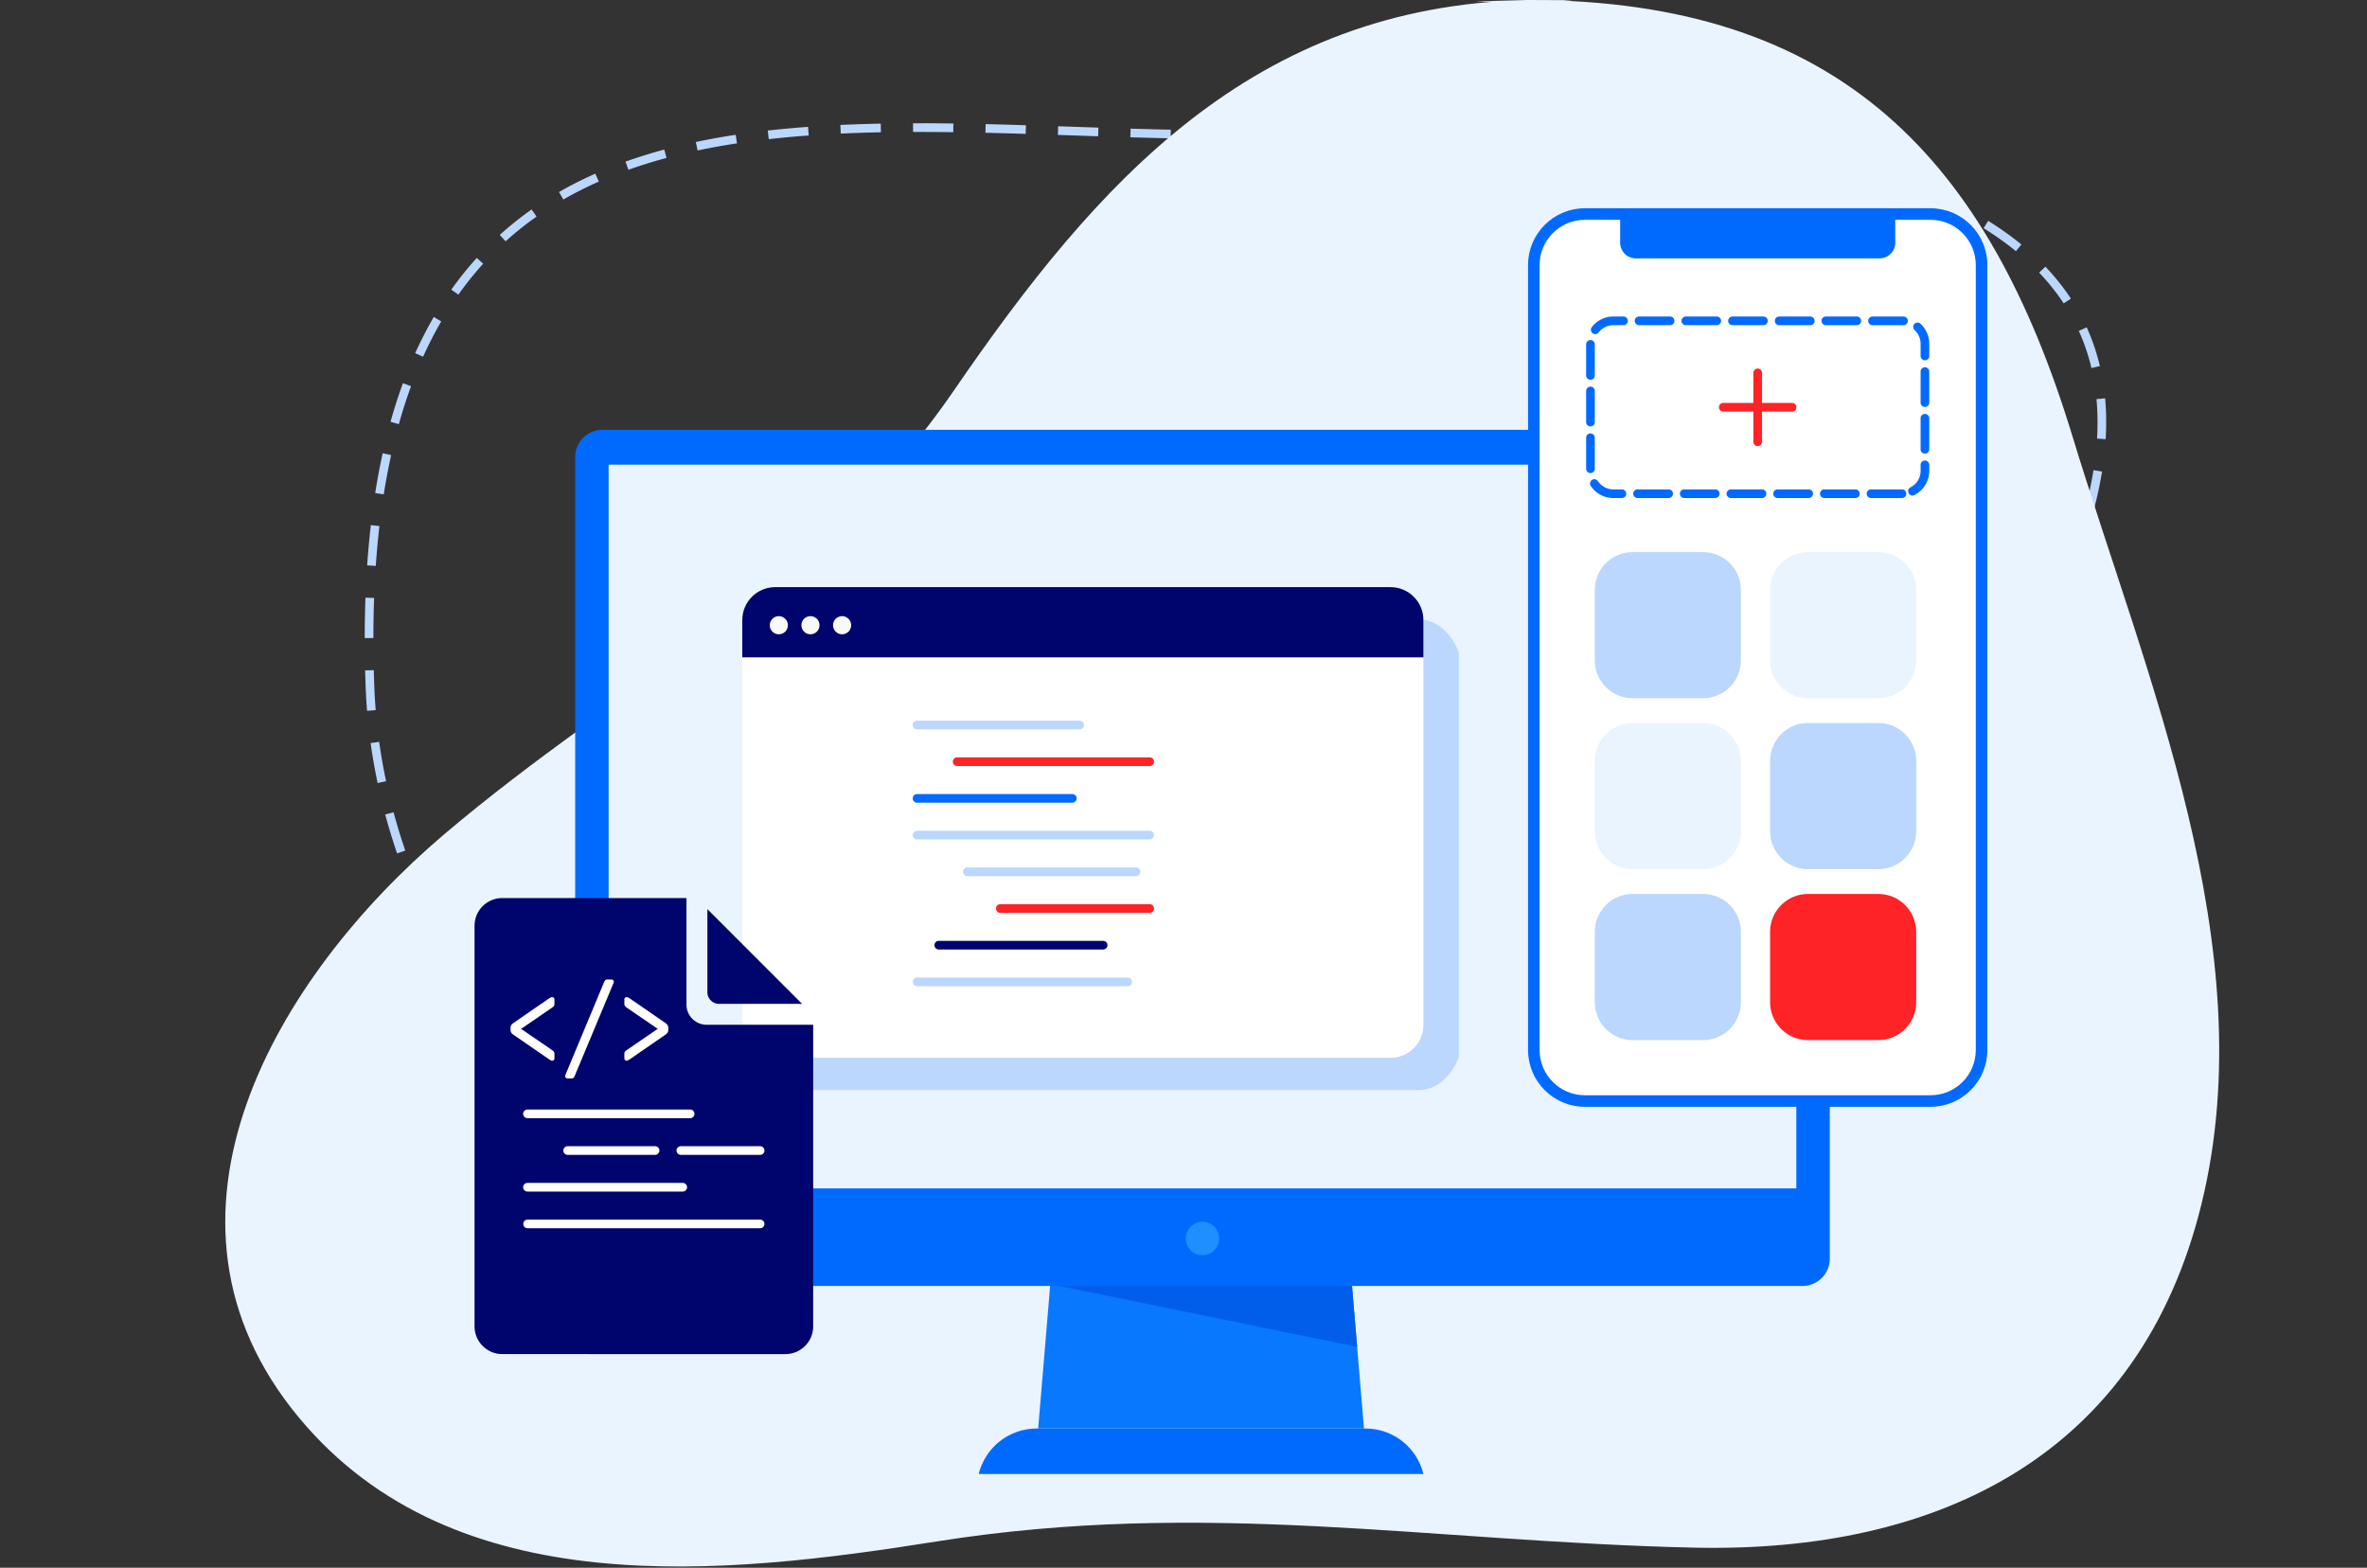<svg xmlns="http://www.w3.org/2000/svg" stroke-miterlimit="2" stroke-linejoin="round" clip-rule="evenodd" fill-rule="evenodd" viewBox="0 0 1140 755">
    <rect x="0" y="0" width="1140" height="755" fill="#333333" stroke="none"/>
    <path d="M0 0h1139.58v754.421H0z" fill="none"/>
    <clipPath id="a">
        <path d="M0 0h1139.58v754.421H0z"/>
    </clipPath>
    <g clip-path="url(#a)">
        <path fill-rule="nonzero" fill="#bbd7fe" d="M459.113 63.657c-5.567-.08-11.158-.096-16.629-.117l-2.729.004-.021-4.166 2.746-.005c5.533-.054 11.104.038 16.691.117l-.058 4.167zm-54.188.675l-.191-4.159c6.425-.3 12.908-.504 19.446-.629l.083 4.167c-6.5.125-12.95.329-19.338.621m89.063.141c-6.479-.2-12.938-.379-19.375-.525l.092-4.166c6.45.146 12.925.325 19.408.525l-.125 4.166zm190.112.004l-.075-4.166a1444.52 1444.52 0 0119.425-.225l.021 4.167c-6.587.029-13.054.112-19.371.224m54.246.059c-6.529-.15-13-.242-19.379-.279l.029-4.167c6.4.037 12.892.129 19.45.279l-.1 4.167zm-89.112.921l-.15-4.167c6.233-.229 12.716-.442 19.408-.625l.113 4.167c-6.68.183-13.15.396-19.371.625m-120.354.171l-19.388-.655.142-4.166 19.383.654-.137 4.167zm244.316.283a963.123 963.123 0 00-19.354-.913l.154-4.166c6.446.241 12.934.546 19.442.921l-.242 4.158zm-209.391.716c-6.45-.137-12.921-.312-19.405-.504l.121-4.166c6.471.191 12.938.366 19.375.504l-.091 4.166zm50.512.121l-.092-4.166a704.2 704.2 0 0014.955-.492l4.391-.187.171 4.166-4.379.183c-4.983.221-10 .384-15.046.496m-20.958.225c-4.659 0-9.334-.029-14.021-.087l.05-4.167c4.671.058 9.329.088 13.967.088l5.391-.017.021 4.167-5.408.016zm-223.113.05l-.466-4.146c6.179-.695 12.708-1.3 19.4-1.783l.304 4.159a473.428 473.428 0 00-19.238 1.77m437.725 1.617a741.375 741.375 0 00-19.287-1.692l.312-4.158a752.941 752.941 0 0119.396 1.708l-.421 4.142zM335.98 72.465l-.863-4.075a337.032 337.032 0 0119.2-3.471l.629 4.117a336.78 336.78 0 00-18.966 3.429m506.52.583a613.593 613.593 0 00-19.158-2.687l.513-4.134a597.653 597.653 0 0119.291 2.705l-.646 4.116zm34.155 6.58a449.248 449.248 0 00-18.909-3.959l.767-4.096a465.793 465.793 0 0119.087 3.992l-.945 4.063zm-573.996 2.137l-1.4-3.925a245.91 245.91 0 0118.662-5.808l1.084 4.02a242.677 242.677 0 00-18.346 5.713m607.404 7.3a321.09 321.09 0 00-18.433-5.65l1.104-4.021a331.978 331.978 0 0118.671 5.721l-1.342 3.95zm-638.746 7.021l-2.075-3.613a186.59 186.59 0 0117.475-8.837l1.688 3.808a183.444 183.444 0 00-17.088 8.642m670.675 6.292c-5.467-2.788-11.35-5.463-17.492-7.946l1.567-3.867a229.258 229.258 0 0117.817 8.1l-1.892 3.713zm-698.487 13.841l-2.796-3.092a161.86 161.86 0 0115.312-12.233l2.4 3.409a157.951 157.951 0 00-14.916 11.916m727.408 4.746c-4.729-3.867-9.963-7.588-15.563-11.067l2.2-3.541c5.75 3.571 11.134 7.404 16 11.383l-2.637 3.225zm-750.146 20.933l-3.404-2.408a164.813 164.813 0 0112.254-15.283l3.088 2.8a159.01 159.01 0 00-11.938 14.891m773.146 4.217c-3.388-5.154-7.367-10.146-11.817-14.821l3.017-2.871c4.625 4.859 8.758 10.038 12.279 15.404l-3.479 2.288zM203.767 171.79l-3.796-1.717a192.485 192.485 0 018.934-17.395l3.6 2.091a187.945 187.945 0 00-8.738 17.021m803.529 5.463a98.033 98.033 0 00-6.083-17.896l3.796-1.717a102.956 102.956 0 016.346 18.65l-4.059.963zM192.1 204.261l-4.012-1.121a244.277 244.277 0 015.975-18.583l3.912 1.429a242.54 242.54 0 00-5.875 18.275m822.034 7.225l-4.159-.254c.163-2.704.242-5.367.238-7.975 0-3.734-.167-7.45-.496-11.046l4.15-.384c.342 3.725.513 7.571.513 11.43a135.57 135.57 0 01-.246 8.229m-829.317 26.6l-4.112-.65c1.037-6.559 2.25-13 3.608-19.154l4.067.895a326.748 326.748 0 00-3.563 18.909m823.438 8.171l-4.025-1.084c1.712-6.379 3.07-12.683 4.045-18.737l4.117.662c-1 6.192-2.392 12.638-4.137 19.159m-827.267 26.296l-4.158-.288a424.062 424.062 0 011.775-19.388l4.137.48a415.634 415.634 0 00-1.754 19.196m815.737 6.92l-3.841-1.612a281.824 281.824 0 006.858-17.979l3.946 1.341a285.068 285.068 0 01-6.963 18.25M179.83 307.282h-4.167c.004-6.592.121-13.142.354-19.467l4.163.154a538.857 538.857 0 00-.35 19.313m801.704 3.833l-3.671-1.971a399.862 399.862 0 008.717-17.212l3.762 1.791a402.478 402.478 0 01-8.808 17.392m-17.679 30.258l-3.53-2.221a533.454 533.454 0 0010.005-16.529l3.604 2.092a552.934 552.934 0 01-10.079 16.658m-787.063.959a264.752 264.752 0 01-.692-11.713 637.832 637.832 0 01-.241-7.771l4.166-.104c.063 2.55.142 5.125.238 7.721.146 3.863.371 7.708.683 11.525l-4.154.342zm767.325 28.008l-3.337-2.487a397.168 397.168 0 0011.141-15.738l3.459 2.321a389.25 389.25 0 01-11.263 15.904m-762.25 6.742a279.475 279.475 0 01-3.371-19.23l4.125-.574a276.484 276.484 0 003.325 18.941l-4.079.863zM922.1 397.611l-3.145-2.733a483.272 483.272 0 0012.383-14.813l3.25 2.604a490.34 490.34 0 01-12.488 14.942m-730.858 13.362a299.807 299.807 0 01-5.717-18.704l4.025-1.083a295.36 295.36 0 005.634 18.446l-3.942 1.341zm707.071 12.359l-2.979-2.913a648.648 648.648 0 0013.312-14.021l3.067 2.825a657.155 657.155 0 01-13.4 14.109m-693.867 20.229a326.719 326.719 0 01-7.775-17.921l3.867-1.546a323.326 323.326 0 007.683 17.692l-3.775 1.775zm668.85 4.254l-2.858-3.033a922.319 922.319 0 0013.958-13.409l2.921 2.971a929.977 929.977 0 01-14.021 13.471m-25.779 23.642l-2.783-3.1c4.812-4.321 9.6-8.654 14.354-13.021l2.817 3.067a1661.314 1661.314 0 01-14.388 13.054m-626.533 3.133a363.228 363.228 0 01-9.567-17.033l3.688-1.938a362.12 362.12 0 009.454 16.838l-3.575 2.133zm600.408 20.067l-2.758-3.125 1.304-1.154c4.412-3.896 8.821-7.792 13.221-11.7l2.766 3.12c-4.404 3.905-8.812 7.805-13.225 11.705l-1.308 1.154zm-581.029 9.279a408.735 408.735 0 01-11.092-16.092l3.488-2.279a399.173 399.173 0 0010.979 15.921l-3.375 2.45zm554.946 13.908l-2.788-3.1c4.809-4.325 9.646-8.629 14.484-12.925l2.766 3.117a3140.85 3140.85 0 00-14.462 12.908m-533.196 13.629a451.445 451.445 0 01-12.358-15.083l3.283-2.571a444.382 444.382 0 0012.237 14.946l-3.162 2.708zm507.525 9.955l-2.863-3.03c4.709-4.441 9.455-8.845 14.234-13.22l2.816 3.066c-4.762 4.371-9.5 8.759-14.187 13.184m-483.717 15.82a467.96 467.96 0 01-13.462-14.1l3.071-2.816a466.084 466.084 0 0013.345 13.979l-2.954 2.937zm458.871 8.571l-2.983-2.908a775.265 775.265 0 0113.754-13.75l2.908 2.979a757.171 757.171 0 00-13.679 13.679m-433.275 15.429a499.294 499.294 0 01-14.429-13.116l2.858-3.025c4.663 4.4 9.479 8.775 14.313 13l-2.742 3.141zm409.692 10.142l-3.146-2.733a563.545 563.545 0 0113.012-14.475l3.05 2.833a568.184 568.184 0 00-12.916 14.375m-382.496 12.017a512.962 512.962 0 01-15.3-12.079l2.646-3.226a498.16 498.16 0 0015.175 11.984l-2.521 3.321zm360.45 14.979l-3.213-2.654a323.76 323.76 0 005.675-7.088c2.105-2.712 4.246-5.4 6.413-8.062l3.233 2.629c-2.15 2.637-4.266 5.3-6.358 7.987a333.635 333.635 0 01-5.75 7.188m-331.746 5.233a492.314 492.314 0 01-16.125-10.979l2.413-3.396c5.22 3.708 10.6 7.371 15.987 10.883l-2.275 3.492zm30.188 17.954c-5.575-3-11.284-6.254-16.963-9.671l2.15-3.574a399.279 399.279 0 0016.783 9.574l-1.97 3.671zm277.229 2.246l-2.738-3.141c4.521-3.942 9.142-8.438 13.729-13.367l3.05 2.841c-4.687 5.034-9.408 9.634-14.041 13.667M429.43 656.577c-5.755-2.295-11.78-4.954-17.9-7.904l1.804-3.75c6.037 2.904 11.971 5.525 17.641 7.779l-1.545 3.875zm215.841 6.655l-1.708-3.8c5.642-2.538 11.037-5.6 16.504-9.371l2.363 3.437c-5.671 3.909-11.288 7.096-17.159 9.734m-181.796 3.008c-5.716-.746-12.191-2.229-19.245-4.408l1.229-3.984c6.829 2.113 13.071 3.546 18.554 4.259l-.538 4.133zm7.95.546l-.116-4.167a524.58 524.58 0 0119.471-.171l-.042 4.167a522.701 522.701 0 00-19.313.171m54.075 1.208a642.652 642.652 0 00-19.308-1.012l.154-4.167c6.254.233 12.613.571 19.434 1.021l-.28 4.158zm34.759 2.792l-7.009-.6c-3.995-.342-8.095-.696-12.308-1.042l.338-4.15c4.22.342 8.329.696 12.325 1.042l7.004.6-.35 4.15zm50.708 1.212l-.387-4.15c6.712-.633 12.837-1.712 18.712-3.308l1.088 4.021c-6.105 1.654-12.455 2.783-19.413 3.437m-15.683.679c-5.734 0-11.934-.229-19.513-.712l.267-4.158c7.487.479 13.604.704 19.246.704v4.166z"/>
        <path fill-rule="nonzero" fill="#eaf4fe" d="M735.677-.001C603.352 3.153 528.573 87.274 459.469 187.983c-66.15 96.408-158.871 140.304-245.563 213.825-80.279 68.087-150.158 184.441-69.871 280.979 75.03 90.221 204.73 75.787 307.234 59.541 129.441-20.516 236.521.079 364.412 3 117.659 2.684 215-44.254 244.659-165.704 30.091-123.237-26.859-253.521-62.246-369.675C957.79 77.637 886.873-.001 735.677-.001c-82.225 1.963 75.846 0 0 0"/>
        <path fill-rule="nonzero" fill="#0878ff" d="M656.923 687.957H500.007l6.171-73.534 2.766-33.212h139.013l5.662 67.433 3.304 39.313z"/>
        <path fill-rule="nonzero" fill="#005eeb" d="M653.619 648.644l-150.812-30.85 6.137-36.584h139.013l5.662 67.434z"/>
        <path fill-rule="nonzero" fill="#006aff" d="M685.553 709.861c-3.075-12.563-14.375-21.896-27.884-21.896H499.253c-13.509 0-24.813 9.333-27.884 21.896h214.184zm182.613-90.563H290.112c-7.23 0-13.092-5.863-13.092-13.092V220.089c0-7.229 5.862-13.091 13.092-13.091h578.054c7.229 0 13.092 5.862 13.092 13.091v386.117c0 7.229-5.863 13.092-13.092 13.092"/>
        <path d="M293.125 223.771h572.021v348.55H293.125z" fill="#eaf4fe"/>
        <path fill-rule="nonzero" fill="#1f8fff" d="M587.166 596.434a8.03 8.03 0 01-8.029 8.029 8.03 8.03 0 118.029-8.029"/>
        <path fill-rule="nonzero" fill="#fff" d="M763.274 529.239c-12.979 0-23.537-10.559-23.537-23.538V127.622c0-12.979 10.558-23.542 23.537-23.542H929.82c12.979 0 23.538 10.563 23.538 23.542v378.079c0 12.979-10.559 23.538-23.538 23.538H763.274z"/>
        <path fill-rule="nonzero" fill="#bbd7fe" d="M820.216 336.26H786.32c-10.075 0-18.241-8.166-18.241-18.241v-33.896c0-10.075 8.166-18.242 18.241-18.242h33.896c10.075 0 18.242 8.167 18.242 18.242v33.896c0 10.075-8.167 18.241-18.242 18.241"/>
        <path fill-rule="nonzero" fill="#eaf4fe" d="M904.649 336.26h-33.896c-10.075 0-18.242-8.166-18.242-18.241v-33.896c0-10.075 8.167-18.242 18.242-18.242h33.896c10.075 0 18.241 8.167 18.241 18.242v33.896c0 10.075-8.166 18.241-18.241 18.241m-84.433 82.319H786.32c-10.075 0-18.241-8.167-18.241-18.242v-33.896c0-10.075 8.166-18.241 18.241-18.241h33.896c10.075 0 18.242 8.166 18.242 18.241v33.896c0 10.075-8.167 18.242-18.242 18.242"/>
        <path fill-rule="nonzero" fill="#bbd7fe" d="M904.649 418.579h-33.896c-10.075 0-18.242-8.167-18.242-18.242v-33.896c0-10.075 8.167-18.241 18.242-18.241h33.896c10.075 0 18.241 8.166 18.241 18.241v33.896c0 10.075-8.166 18.242-18.241 18.242m-84.433 82.319H786.32c-10.075 0-18.241-8.167-18.241-18.242V448.76c0-10.075 8.166-18.242 18.241-18.242h33.896c10.075 0 18.242 8.167 18.242 18.242v33.896c0 10.075-8.167 18.242-18.242 18.242"/>
        <path fill-rule="nonzero" fill="#fe2326" d="M904.649 500.898h-33.896c-10.075 0-18.242-8.167-18.242-18.242V448.76c0-10.075 8.167-18.242 18.242-18.242h33.896c10.075 0 18.241 8.167 18.241 18.242v33.896c0 10.075-8.166 18.242-18.241 18.242"/>
        <path fill-rule="nonzero" fill="#006aff" d="M763.274 105.863c-12 0-21.758 9.758-21.758 21.758V505.7c0 11.996 9.758 21.759 21.758 21.759H929.82c12 0 21.758-9.763 21.758-21.759V127.621c0-12-9.758-21.758-21.758-21.758H763.274zm0 427.162c-15.066 0-27.325-12.258-27.325-27.325V127.621c0-15.066 12.259-27.325 27.325-27.325H929.82c15.067 0 27.325 12.259 27.325 27.325V505.7c0 15.067-12.258 27.325-27.325 27.325H763.274z"/>
        <path fill-rule="nonzero" fill="#006aff" d="M780.306 104.12v12.733a7.568 7.568 0 007.571 7.571h117.342a7.57 7.57 0 007.571-7.571V104.12H780.306zm24.093 52.481h-14.983a2.083 2.083 0 110-4.167h14.983a2.084 2.084 0 010 4.167m22.479 0h-14.987a2.084 2.084 0 010-4.167h14.987a2.084 2.084 0 010 4.167m22.48 0H834.37a2.084 2.084 0 010-4.167h14.987a2.084 2.084 0 01.001 4.167m22.474 0h-14.987a2.084 2.084 0 010-4.167h14.987a2.084 2.084 0 110 4.167m22.48 0h-14.988a2.084 2.084 0 010-4.167h14.988a2.084 2.084 0 010 4.167m22.475.025c-.046 0-.096 0-.142-.004l-.588-.021h-14.254a2.084 2.084 0 010-4.167h14.254c.292 0 .58.009.867.029a2.088 2.088 0 011.942 2.221 2.085 2.085 0 01-2.079 1.942m-148.5 4.283a2.083 2.083 0 01-1.646-3.354 13.06 13.06 0 0110.396-5.121h4.883c1.154 0 2.083.934 2.083 2.084s-.929 2.083-2.083 2.083h-4.883a8.919 8.919 0 00-7.096 3.5 2.093 2.093 0 01-1.654.808m158.804 12.596a2.081 2.081 0 01-2.083-2.083v-5.875a8.983 8.983 0 00-2.884-6.579 2.082 2.082 0 112.825-3.059 13.152 13.152 0 014.225 9.638v5.875c0 1.15-.933 2.083-2.083 2.083m-161.088 9.371a2.084 2.084 0 01-2.083-2.083v-14.988a2.084 2.084 0 014.167 0v14.988c0 1.15-.93 2.083-2.084 2.083m161.088 13.104a2.08 2.08 0 01-2.084-2.083v-14.988a2.084 2.084 0 014.167 0v14.988a2.081 2.081 0 01-2.083 2.083m-161.088 9.371a2.081 2.081 0 01-2.083-2.083v-14.984c0-1.154.933-2.083 2.083-2.083a2.08 2.08 0 012.084 2.083v14.984a2.08 2.08 0 01-2.084 2.083m161.088 13.108a2.082 2.082 0 01-2.084-2.083v-14.988a2.084 2.084 0 014.167 0v14.988c0 1.15-.933 2.083-2.083 2.083m-161.088 9.371a2.084 2.084 0 01-2.083-2.083v-14.988a2.084 2.084 0 014.167 0v14.988c0 1.15-.93 2.083-2.084 2.083m155.075 10.804a2.074 2.074 0 01-1.854-1.133 2.085 2.085 0 01.904-2.804 8.901 8.901 0 004.879-7.967v-2.858a2.08 2.08 0 012.084-2.084c1.15 0 2.083.93 2.083 2.084v2.858c0 4.954-2.737 9.425-7.15 11.679-.3.154-.625.225-.946.225m-139.883 1.213h-4.158a13.094 13.094 0 01-10.9-5.821 2.08 2.08 0 01.566-2.888 2.074 2.074 0 012.892.567 8.952 8.952 0 007.442 3.975h4.158a2.084 2.084 0 010 4.167m22.475 0h-14.983a2.085 2.085 0 01-2.084-2.084c0-1.154.934-2.083 2.084-2.083h14.983c1.154 0 2.083.929 2.083 2.083 0 1.15-.929 2.084-2.083 2.084m22.479 0h-14.983a2.083 2.083 0 01-2.084-2.084 2.08 2.08 0 012.084-2.083h14.983a2.084 2.084 0 010 4.167m22.479 0h-14.987a2.085 2.085 0 01-2.084-2.084c0-1.154.934-2.083 2.084-2.083h14.987c1.15 0 2.084.929 2.084 2.083 0 1.15-.934 2.084-2.084 2.084m22.475 0H856.12a2.082 2.082 0 01-2.083-2.084c0-1.154.929-2.083 2.083-2.083h14.983a2.08 2.08 0 012.084 2.083c0 1.15-.93 2.084-2.084 2.084m22.479 0h-14.987a2.084 2.084 0 010-4.167h14.987c1.15 0 2.084.929 2.084 2.083 0 1.15-.934 2.084-2.084 2.084m22.475 0h-14.983a2.084 2.084 0 010-4.167h14.983c1.155 0 2.084.929 2.084 2.083 0 1.15-.929 2.084-2.084 2.084"/>
        <path fill-rule="nonzero" fill="#fe2326" d="M846.548 214.841a2.084 2.084 0 01-2.083-2.083V179.52a2.084 2.084 0 014.166 0v33.238c0 1.15-.933 2.083-2.083 2.083"/>
        <path fill-rule="nonzero" fill="#fe2326" d="M863.166 198.223h-33.238a2.084 2.084 0 010-4.167h33.238a2.084 2.084 0 010 4.167"/>
        <path fill-rule="nonzero" fill="#bbd7fe" d="M683.403 524.965H387.052c-8.754 0-15.849-7.095-15.849-15.85V314.14c0-8.754 7.095-15.85 15.849-15.85h296.351c8.754 0 15.85 7.096 19.22 15.85v194.975c-3.37 8.755-10.466 15.85-19.221 15.85"/>
        <path fill-rule="nonzero" fill="#fff" d="M669.703 509.432h-296.35c-8.754 0-15.85-7.096-15.85-15.85V298.607c0-8.755 7.096-15.85 15.85-15.85h296.35c8.754 0 15.85 7.096 15.85 15.85v194.975c0 8.754-7.096 15.85-15.85 15.85"/>
        <path fill-rule="nonzero" fill="#00046d" d="M685.553 316.582v-17.975c0-8.754-7.096-15.85-15.851-15.85h-296.35c-8.754 0-15.849 7.096-15.849 15.85v17.975h328.05z"/>
        <path fill-rule="nonzero" fill="#f8f9fa" d="M379.454 301.103a4.357 4.357 0 01-4.359 4.359 4.357 4.357 0 01-4.358-4.359 4.357 4.357 0 014.358-4.358 4.357 4.357 0 014.359 4.358m15.239 0a4.357 4.357 0 01-4.358 4.359 4.357 4.357 0 01-4.359-4.359 4.357 4.357 0 014.359-4.358 4.357 4.357 0 014.358 4.358m15.24 0a4.357 4.357 0 01-4.359 4.359 4.357 4.357 0 01-4.358-4.359 4.357 4.357 0 014.358-4.358 4.356 4.356 0 014.358 4.358"/>
        <path fill-rule="nonzero" fill="#bbd7fe" d="M520.065 351.234h-78.388a2.082 2.082 0 01-2.083-2.084c0-1.15.929-2.083 2.084-2.083h78.387a2.084 2.084 0 010 4.167"/>
        <path fill-rule="nonzero" fill="#fe2326" d="M553.781 368.91h-92.796a2.082 2.082 0 01-2.083-2.084c0-1.15.929-2.083 2.083-2.083h92.796a2.084 2.084 0 010 4.167"/>
        <path fill-rule="nonzero" fill="#006aff" d="M516.443 386.581h-74.766a2.082 2.082 0 01-2.084-2.083c0-1.15.93-2.083 2.084-2.083h74.766c1.15 0 2.084.933 2.084 2.083 0 1.15-.934 2.083-2.084 2.083"/>
        <path fill-rule="nonzero" fill="#bbd7fe" d="M553.781 404.253H441.677a2.083 2.083 0 110-4.167h112.104a2.084 2.084 0 010 4.167m-6.631 17.676h-81.212a2.082 2.082 0 01-2.083-2.084c0-1.15.929-2.083 2.083-2.083h81.212a2.084 2.084 0 010 4.167"/>
        <path fill-rule="nonzero" fill="#fe2326" d="M553.781 439.6h-71.996a2.081 2.081 0 01-2.083-2.083c0-1.15.929-2.083 2.083-2.083h71.996a2.084 2.084 0 010 4.166"/>
        <path fill-rule="nonzero" fill="#00046d" d="M531.301 457.276h-79.233a2.084 2.084 0 010-4.166h79.233c1.15 0 2.084.933 2.084 2.083 0 1.15-.934 2.083-2.084 2.083"/>
        <path fill-rule="nonzero" fill="#bbd7fe" d="M543.187 474.948H441.675a2.084 2.084 0 010-4.167h101.512a2.084 2.084 0 010 4.167"/>
        <path fill-rule="nonzero" fill="#00046d" d="M340.693 437.835v39.995a5.62 5.62 0 005.617 5.617h39.995l-45.612-45.612z"/>
        <path fill-rule="nonzero" fill="#00046d" d="M330.615 483.799v-51.312h-88.708c-7.379 0-13.362 5.983-13.362 13.362v192.917c0 7.379 5.983 13.362 13.362 13.362H378.29c7.38 0 13.363-5.983 13.363-13.362V493.524H340.34c-5.37 0-9.725-4.354-9.725-9.725"/>
        <path fill-rule="nonzero" fill="#fff" d="M332.435 538.502h-78.388a2.081 2.081 0 01-2.083-2.083c0-1.15.929-2.084 2.083-2.084h78.388a2.084 2.084 0 010 4.167m-16.889 17.672h-42.191a2.084 2.084 0 010-4.167h42.191a2.084 2.084 0 010 4.167m50.607 0h-38.238a2.082 2.082 0 01-2.083-2.084c0-1.15.929-2.083 2.083-2.083h38.238a2.084 2.084 0 01-.001 4.167m-37.337 17.671h-74.77a2.084 2.084 0 01-2.084-2.083c0-1.15.934-2.083 2.084-2.083h74.77c1.15 0 2.084.933 2.084 2.083 0 1.15-.934 2.083-2.084 2.083m37.338 17.676H254.044a2.084 2.084 0 010-4.166h112.109a2.084 2.084 0 01-.001 4.166m-101.589-81.295l-17.095-11.779c-.584-.367-.992-.742-1.23-1.125-.241-.384-.354-.829-.354-1.342v-.929c0-.508.113-.958.354-1.342.238-.387.646-.779 1.23-1.179l17.095-11.779.55-.3c.288-.163.546-.25.767-.25.329 0 .6.104.821.304.217.2.329.463.329.796v2.246c0 .4-.104.729-.304.983s-.517.533-.959.821l-14.791 10.142 14.791 10.133c.476.329.805.617.984.879.183.254.279.563.279.925v2.246c0 .367-.112.654-.329.854-.221.2-.492.296-.821.296-.258 0-.696-.2-1.317-.6m7.941 8.819a1.054 1.054 0 01-.329-.767c0-.141.058-.366.163-.654l18.741-44.979c.329-.625.8-.933 1.421-.933h2.029c.292 0 .55.108.767.329.217.221.329.475.329.767 0 .145-.058.362-.162.658l-18.796 44.979c-.071.217-.225.425-.463.629-.241.204-.558.3-.958.3h-1.975c-.292 0-.55-.108-.767-.329m28.543-8.543a1.13 1.13 0 01-.325-.825v-2.246c0-.362.088-.675.271-.929.183-.258.512-.546.987-.879l14.792-10.133-14.792-10.138c-.437-.292-.758-.567-.958-.821-.204-.254-.3-.583-.3-.983v-2.25c0-.329.096-.592.3-.792.2-.2.467-.304.792-.304.216 0 .487.083.8.25.304.158.496.263.575.3l17.087 11.779c.584.4 1 .792 1.234 1.175.237.384.358.834.358 1.342v.933c0 .513-.121.959-.358 1.342-.234.383-.65.758-1.234 1.125l-17.087 11.779c-.592.4-1.046.6-1.375.6a1.06 1.06 0 01-.767-.325"/>
    </g>
</svg>
